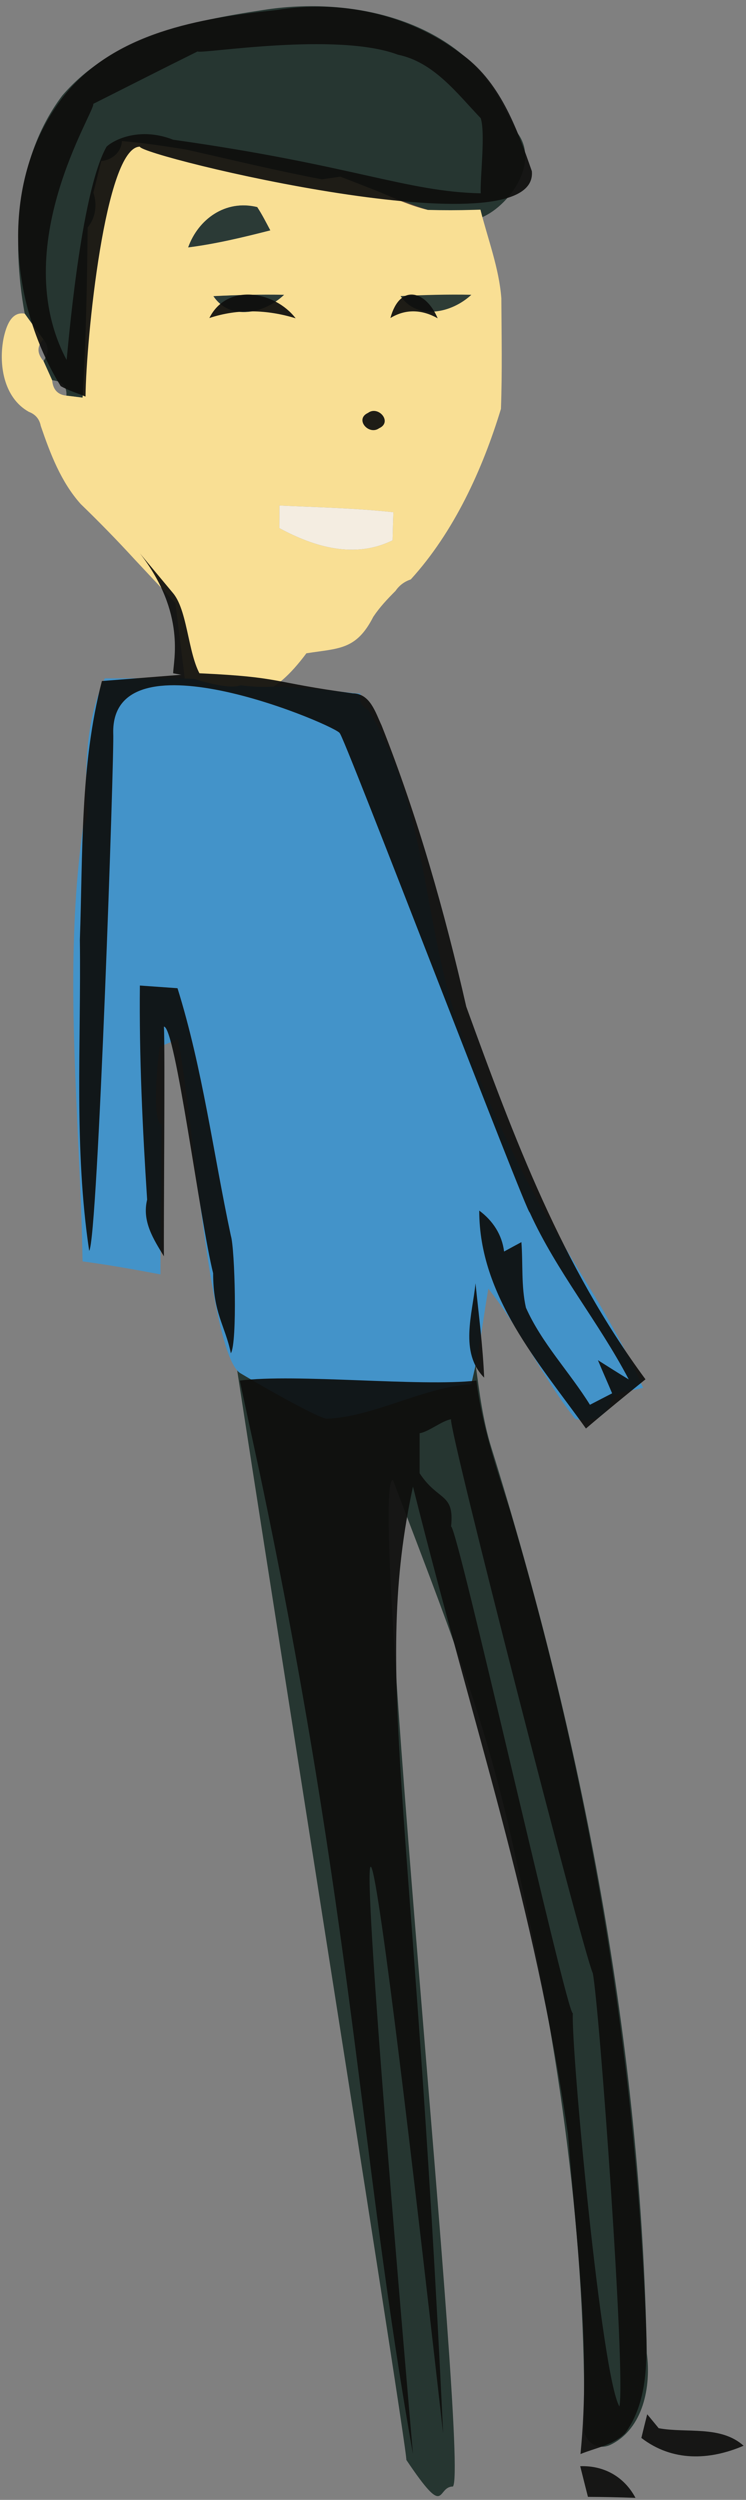 <?xml version="1.0" encoding="UTF-8" standalone="no"?>
<svg width="112px" height="375px" viewBox="0 0 112 375" version="1.1" xmlns="http://www.w3.org/2000/svg" xmlns:xlink="http://www.w3.org/1999/xlink" xmlns:sketch="http://www.bohemiancoding.com/sketch/ns">
    <rect x="0" y="0" width="112" height="375" fill="#808080" stroke="none"/>
    <!-- Generator: Sketch 3.3.1 (12005) - http://www.bohemiancoding.com/sketch -->
    <title>alex_sprite</title>
    <desc>Created with Sketch.</desc>
    <defs></defs>
    <g id="defs" stroke="none" stroke-width="1" fill="none" fill-rule="evenodd" sketch:type="MSPage">
        <g id="alex-col-outlined" sketch:type="MSArtboardGroup">
            <g id="alex" sketch:type="MSLayerGroup">
                <g id="alex-col" sketch:type="MSShapeGroup">
                    <path d="M75.81,16.35 C76.47,17.53 77.1,18.73 77.69,19.95 C81.43,24.91 75.34,32.33 71,33 C67.41,33 60.34,31.728 57,30.288 C46.71,26.168 38.88,25.16 28,24.15 C24.81,23.65 24.21,23.26 21,23 C19.25,22.65 18.47,24.48 18.3,26 C17.91,27.59 14.49,34.22 15.2,36 C15.11,44.51 12.91,51.15 12.4,59.65 C11.79,59.57 10.58,59.42 9.97,59.35 C10.06,57.94 9.35,57.18 7.83,57.04 C7.4,56.08 6.96,55.12 6.53,54.16 C7.36,53.02 7.35,51.94 6.53,50.91 C5.57,49.64 4.64,48.34 3.71,47.05 C1.7,36.07 2.4,23.56 9.35,14.33 C16.86,5.59 28.62,3.15 39.45,1.51 C52.9,-0.66 69.37,2.99 75.81,16.35 Z" id="Shape" opacity="0.98" fill="#24342F"></path>
                    <path d="M42.88,206.81 C43.36,208.5 44.86,209.56 46.53,209.93 L47.23,210.2 C48.64,210.72 49.49,210.23 49.78,208.74 C56.78,208.53 63.75,208 70.74,207.66 C70.97,206.68 71.19,205.7 71.41,204.72 C71.98,208.87 72.5,213.08 73.75,217.1 C87.47,261.1 96.27,306.86 97.11,353.02 C97.77,357.97 96.6,364.31 91.68,366.73 C89.91,367.57 88.23,366.59 87.69,364.81 C88.06,336.08 83.96,307.36 77.58,279.39 C73.01,257.56 66.87,242.86 59,222 C55.02,222.06 70.49,370.15 68,373 C65.451,373 67.13,378.13 61,369 C61.47,368.93 33.16,191.95 33.63,191.89 C37.19,196.55 40.36,201.52 42.88,206.81 Z" id="Shape" opacity="0.98" fill="#24342F"></path>
                    <path d="M57.3,28.93 C59.6,29.83 61.88,30.75 64.24,31.49 C61.83,30.91 59.56,29.93 57.3,28.93 L57.3,28.93 Z" id="Shape" opacity="0.97" fill="#72493C"></path>
                    <path d="M36.04,102.27 C37.62,101.77 39.35,101.15 40.98,101.84 C40.92,102.13 40.81,102.72 40.75,103.01 C39.19,103.1 37.64,102.99 36.1,102.8 L36.04,102.27 L36.04,102.27 Z" id="Shape" opacity="0.97" fill="#72493C"></path>
                    <path d="M28.24,37.12 C29.75,32.89 33.84,29.89 38.62,31.06 C39.36,32.18 39.96,33.38 40.59,34.56 C36.51,35.6 32.42,36.59 28.24,37.12 L28.24,37.12 Z" id="Shape" opacity="0.97" fill="#293834"></path>
                    <path d="M32.03,44.42 C35.54,44.25 39.13,44.14 42.66,44.22 C39.76,47 34.59,48.23 32.03,44.42 L32.03,44.42 Z" id="Shape" opacity="0.97" fill="#293834"></path>
                    <path d="M27.89,22.42 C34.69,23.95 41.47,25.6 48.33,26.9 C49.02,26.8 50.4,26.6 51.09,26.5 C53.16,27.29 55.23,28.1 57.3,28.93 C59.56,29.93 61.83,30.91 64.24,31.49 C66.53,31.55 68.83,31.55 71.14,31.48 L72.13,31.45 C73.24,35.86 74.92,40.19 75.27,44.74 C75.3,50.27 75.41,55.8 75.21,61.33 C72.44,70.44 68.15,79.81 61.67,86.92 C60.71,87.24 59.95,87.81 59.38,88.64 C58.17,89.85 56.99,91.1 56.04,92.53 C53.48,97.55 50.85,97.23 46,98 C40.863,104.89 37.61,104.683 34.297,103.834 C32.32,103.327 30.322,102.593 27.89,103 L26.33,90.44 C24.28,88.25 22.24,86.08 20.2,83.9 C17.59,81.05 14.9,78.3 12.13,75.62 C9.16,72.32 7.54,68.04 6.12,63.89 C5.92,62.86 5.33,62.16 4.33,61.78 C0.51,59.65 -0.25,54.56 0.56,50.63 C0.92,49.06 1.64,46.68 3.71,47.05 C4.64,48.34 5.57,49.64 6.53,50.91 C5.53,51.91 5.53,53 6.53,54.16 C6.96,55.12 7.4,56.08 7.83,57.04 C7.95,58.44 8.66,59.21 9.97,59.35 C10.58,59.42 11.79,59.57 12.4,59.65 C12.91,51.15 13.07,42.64 13.16,34.13 C14.35,32.65 14.63,30.7 14.02,28.91 C14.42,27.33 14.81,25.74 15.2,24.15 C16.8,24.03 18.23,22.82 18.3,21.16 C21.51,21.42 24.7,21.92 27.89,22.42 Z M28.24,37.12 C32.42,36.59 36.51,35.6 40.59,34.56 C39.96,33.38 39.36,32.18 38.62,31.06 C33.84,29.89 29.75,32.89 28.24,37.12 L28.24,37.12 Z M32.03,44.42 C34.59,48.23 39.76,47 42.66,44.22 C39.13,44.14 35.54,44.25 32.03,44.42 L32.03,44.42 Z M41.94,79.22 C47.22,82.08 53.27,83.85 58.94,81.05 C58.97,79.64 59.01,78.24 59.06,76.84 C53.38,76.22 47.65,76.1 41.95,75.83 C41.95,76.68 41.95,78.37 41.94,79.22 Z" id="Shape" fill="#F9DF94"></path>
                    <path d="M41.95,75.83 C47.65,76.1 53.38,76.22 59.06,76.84 C59.01,78.24 58.97,79.64 58.94,81.05 C53.27,83.85 47.22,82.08 41.94,79.22 C41.95,78.37 41.95,76.68 41.95,75.83 L41.95,75.83 Z" id="Shape" fill="#F4EDE1"></path>
                    <path d="M29.21,101.85 C29.21,101.85 34.33,103.55 36.1,102.8 C37.64,102.99 39.19,103.1 40.75,103.01 C45.24,102.99 49.69,103.66 54.15,104.08 C53.85,105.12 54.22,105.91 55.26,106.47 C64.31,120.89 63.41,139.1 69.2,154.82 C73.32,165.47 77.98,175.95 83.99,185.68 C85.89,188.91 87.86,192.09 89.81,195.3 C92.27,199.48 94.59,203.75 96.55,208.19 C95.87,208.34 94.5,208.63 93.81,208.78 C92.76,208.91 92.05,209.48 91.67,210.51 C90.74,212.68 88.54,213.55 86.33,212.82 C81.48,206.68 78.18,199.45 73.32,193.31 C72.65,197.11 72.2,200.95 71.41,204.72 C71.19,205.7 70.97,206.68 70.74,207.66 C63.75,208 56,212.61 49,212.82 C47.68,212.61 40.75,208.78 36.1,206 C31.45,203.22 28.96,166.94 26.71,155.87 C25.8,156.26 24.88,156.65 23.97,157.03 C23.52,160.11 22.86,168.5 24.28,168.68 C24.2,172.01 24.16,175.38 24.19,178.72 C24.13,182.87 24.1,187.02 24.09,191.17 C20.21,190.44 16.32,189.74 12.4,189.22 C12,167.51 9.41,145.58 12.49,123.97 C13.07,123.11 13.26,122.19 13.06,121.19 C12.72,114.67 12.98,107.8 15.73,101.76 C20.21,101.8 24.72,101.62 29.21,101.85 Z" id="Shape" fill="#4393C9"></path>
                    <path d="M60.136,44.414 C63.646,44.249 67.236,44.141 70.766,44.219 C67.866,46.929 62.696,48.128 60.136,44.414 L60.136,44.414 Z" id="Shape-Copy-4" opacity="0.97" fill="#293834"></path>
                </g>
                <g id="alex-outlined" transform="translate(2, 1)" fill="#0E0E0D" opacity="0.93" sketch:type="MSShapeGroup">
                    <path d="M67.05,6.94 C73.01,11.05 75.56,18.12 77.85,24.68 C79,37 18.96,22.39 19,21 C13.78,21.04 10.93,49.99 10.84,58.49 C9.59,57.98 8.3,57.58 7.12,56.93 C-0.8,44.06 -2.14,25.95 7.5,13.5 C15.12,3.84 27.99,1.72 39.49,0.51 C49.09,-1.08 59.23,1.07 67.05,6.94 Z M27.66,6.72 C22.42,9.31 17.22,11.96 12,14.58 C12.38,15.61 -1,36 8,53 C8.12,52.33 10,28.04 14,21 C15.12,19.95 19,18 24,19.96 C51,23.76 58.97,27.76 70.17,28 C70.07,25.67 70.9,18.95 70.17,16.73 C66.57,12.96 63.13,8.32 57.73,7.2 C48.52,3.73 28.22,7.14 27.66,6.72 Z" id="Shape"></path>
                    <path d="M29.43,46.71 C32.06,41.43 39.21,42.62 42.39,46.75 C38.15,45.44 33.68,45.29 29.43,46.71 L29.43,46.71 Z" id="Shape"></path>
                    <path d="M56.612,46.71 C58.053,41.43 61.97,42.62 63.712,46.75 C61.389,45.44 58.941,45.29 56.612,46.71 L56.612,46.71 Z" id="Shape-Copy"></path>
                    <path d="M53.25,60.94 C54.8,59.78 56.98,62.31 54.92,63.24 C53.36,64.36 51.2,61.88 53.25,60.94 L53.25,60.94 Z" id="Shape"></path>
                    <path d="M24,88 C26.35,90.84 26.22,98.18 28.6,101 C26.25,100.53 26.36,100.41 24,100 C23.99,98.22 26,91 19,82 L24,88 Z" id="Shape"></path>
                    <path d="M28,100 C40.55,100.58 38.49,101.33 50.97,103.01 C53.58,103.04 54.37,105.88 55.29,107.82 C60.67,121.38 64.78,135.85 68,150 C75.17,169.75 82.39,188.97 94.91,205.91 C91.9,208.34 88.91,210.78 85.97,213.29 C78.93,203.46 69.94,193.43 69.95,180.6 C71.99,182.11 73.37,184.21 73.68,186.74 C74.55,186.27 75.41,185.79 76.28,185.33 C76.53,188.6 76.23,191.94 76.96,195.16 C79.34,200.51 83.5,204.79 86.57,209.73 C87.68,209.16 88.78,208.58 89.9,208.01 C89.2,206.35 88.46,204.7 87.77,203.04 C89.31,204.01 90.84,204.99 92.4,205.93 C87.89,197.31 81.56,189.74 77.52,180.86 C77.31,181.65 49.21,108.2 49,109 C49.21,108.2 14.65,93.19 15,109 C15.19,111.28 12.69,185.07 11.39,186.63 C9.08,171.2 10.19,155.52 9.99,139.99 C10.45,127.02 10,113.83 13.3,101.16 L28,100 Z" id="Shape"></path>
                    <path d="M24.65,147.24 C28.43,159.35 30.02,171.99 32.66,184.37 C33.26,186.23 33.65,200.46 32.66,202 C31.8,197.84 30,196 30,190 C28,182 24.33,153 22.61,153 C22.8,156.47 22.55,183.97 22.61,187.46 C21.06,184.91 19.29,182.22 20.09,178.96 C19.4,168.27 18.89,157.55 19,146.84 C20.42,146.94 23.24,147.14 24.65,147.24 Z" id="Shape"></path>
                    <path d="M70.69,205.66 C66.94,201.85 68.94,196.11 69.39,191.5 C69.87,196.2 70.49,200.92 70.69,205.66 L70.69,205.66 Z" id="Shape"></path>
                    <path d="M34,206.1 C42.45,205.02 61.06,207.05 69.53,206.1 C70.33,212.72 72.48,219.03 74.5,225.35 C86.45,265.52 93.51,307.14 95.03,349.03 C95.16,354.11 94.99,359.77 91.83,364.03 C90.05,365.79 87.4,366.2 85.15,367.13 C86.75,351.1 84.5,335.08 83.27,319.12 C78.04,283.72 69.53,260 60,222 C54,250 60,268 64.53,364.03 C64.65,365.45 43,170 60,367.13 C52,322 51,286.452 37,220 L34,206.1 Z M61,220 C63.77,224.24 66.26,222.89 65.72,228 C66.58,227.55 83.15,301.45 84,301 C83.73,306.29 88.29,355.44 91,360 C91.94,354.86 87.98,299.97 87,295 C85.49,291.71 65.23,212.97 65.72,211.9 C64.33,212.13 62.39,213.77 61,214 L61,220 Z" id="Shape"></path>
                    <path d="M94.29,364.71 C94.58,363.52 94.87,362.33 95.17,361.16 C95.6,361.68 96.46,362.73 96.89,363.25 C101.07,364.03 106.18,362.79 109.64,365.88 C104.45,368.11 98.9,368.26 94.29,364.71 L94.29,364.71 Z" id="Shape"></path>
                    <path d="M85.11,368.95 C88.69,368.83 91.71,370.53 93.41,373.7 C91.03,373.61 88.65,373.56 86.27,373.55 C85.88,372.01 85.49,370.48 85.11,368.95 L85.11,368.95 Z" id="Shape"></path>
                </g>
            </g>
        </g>
    </g>
</svg>
